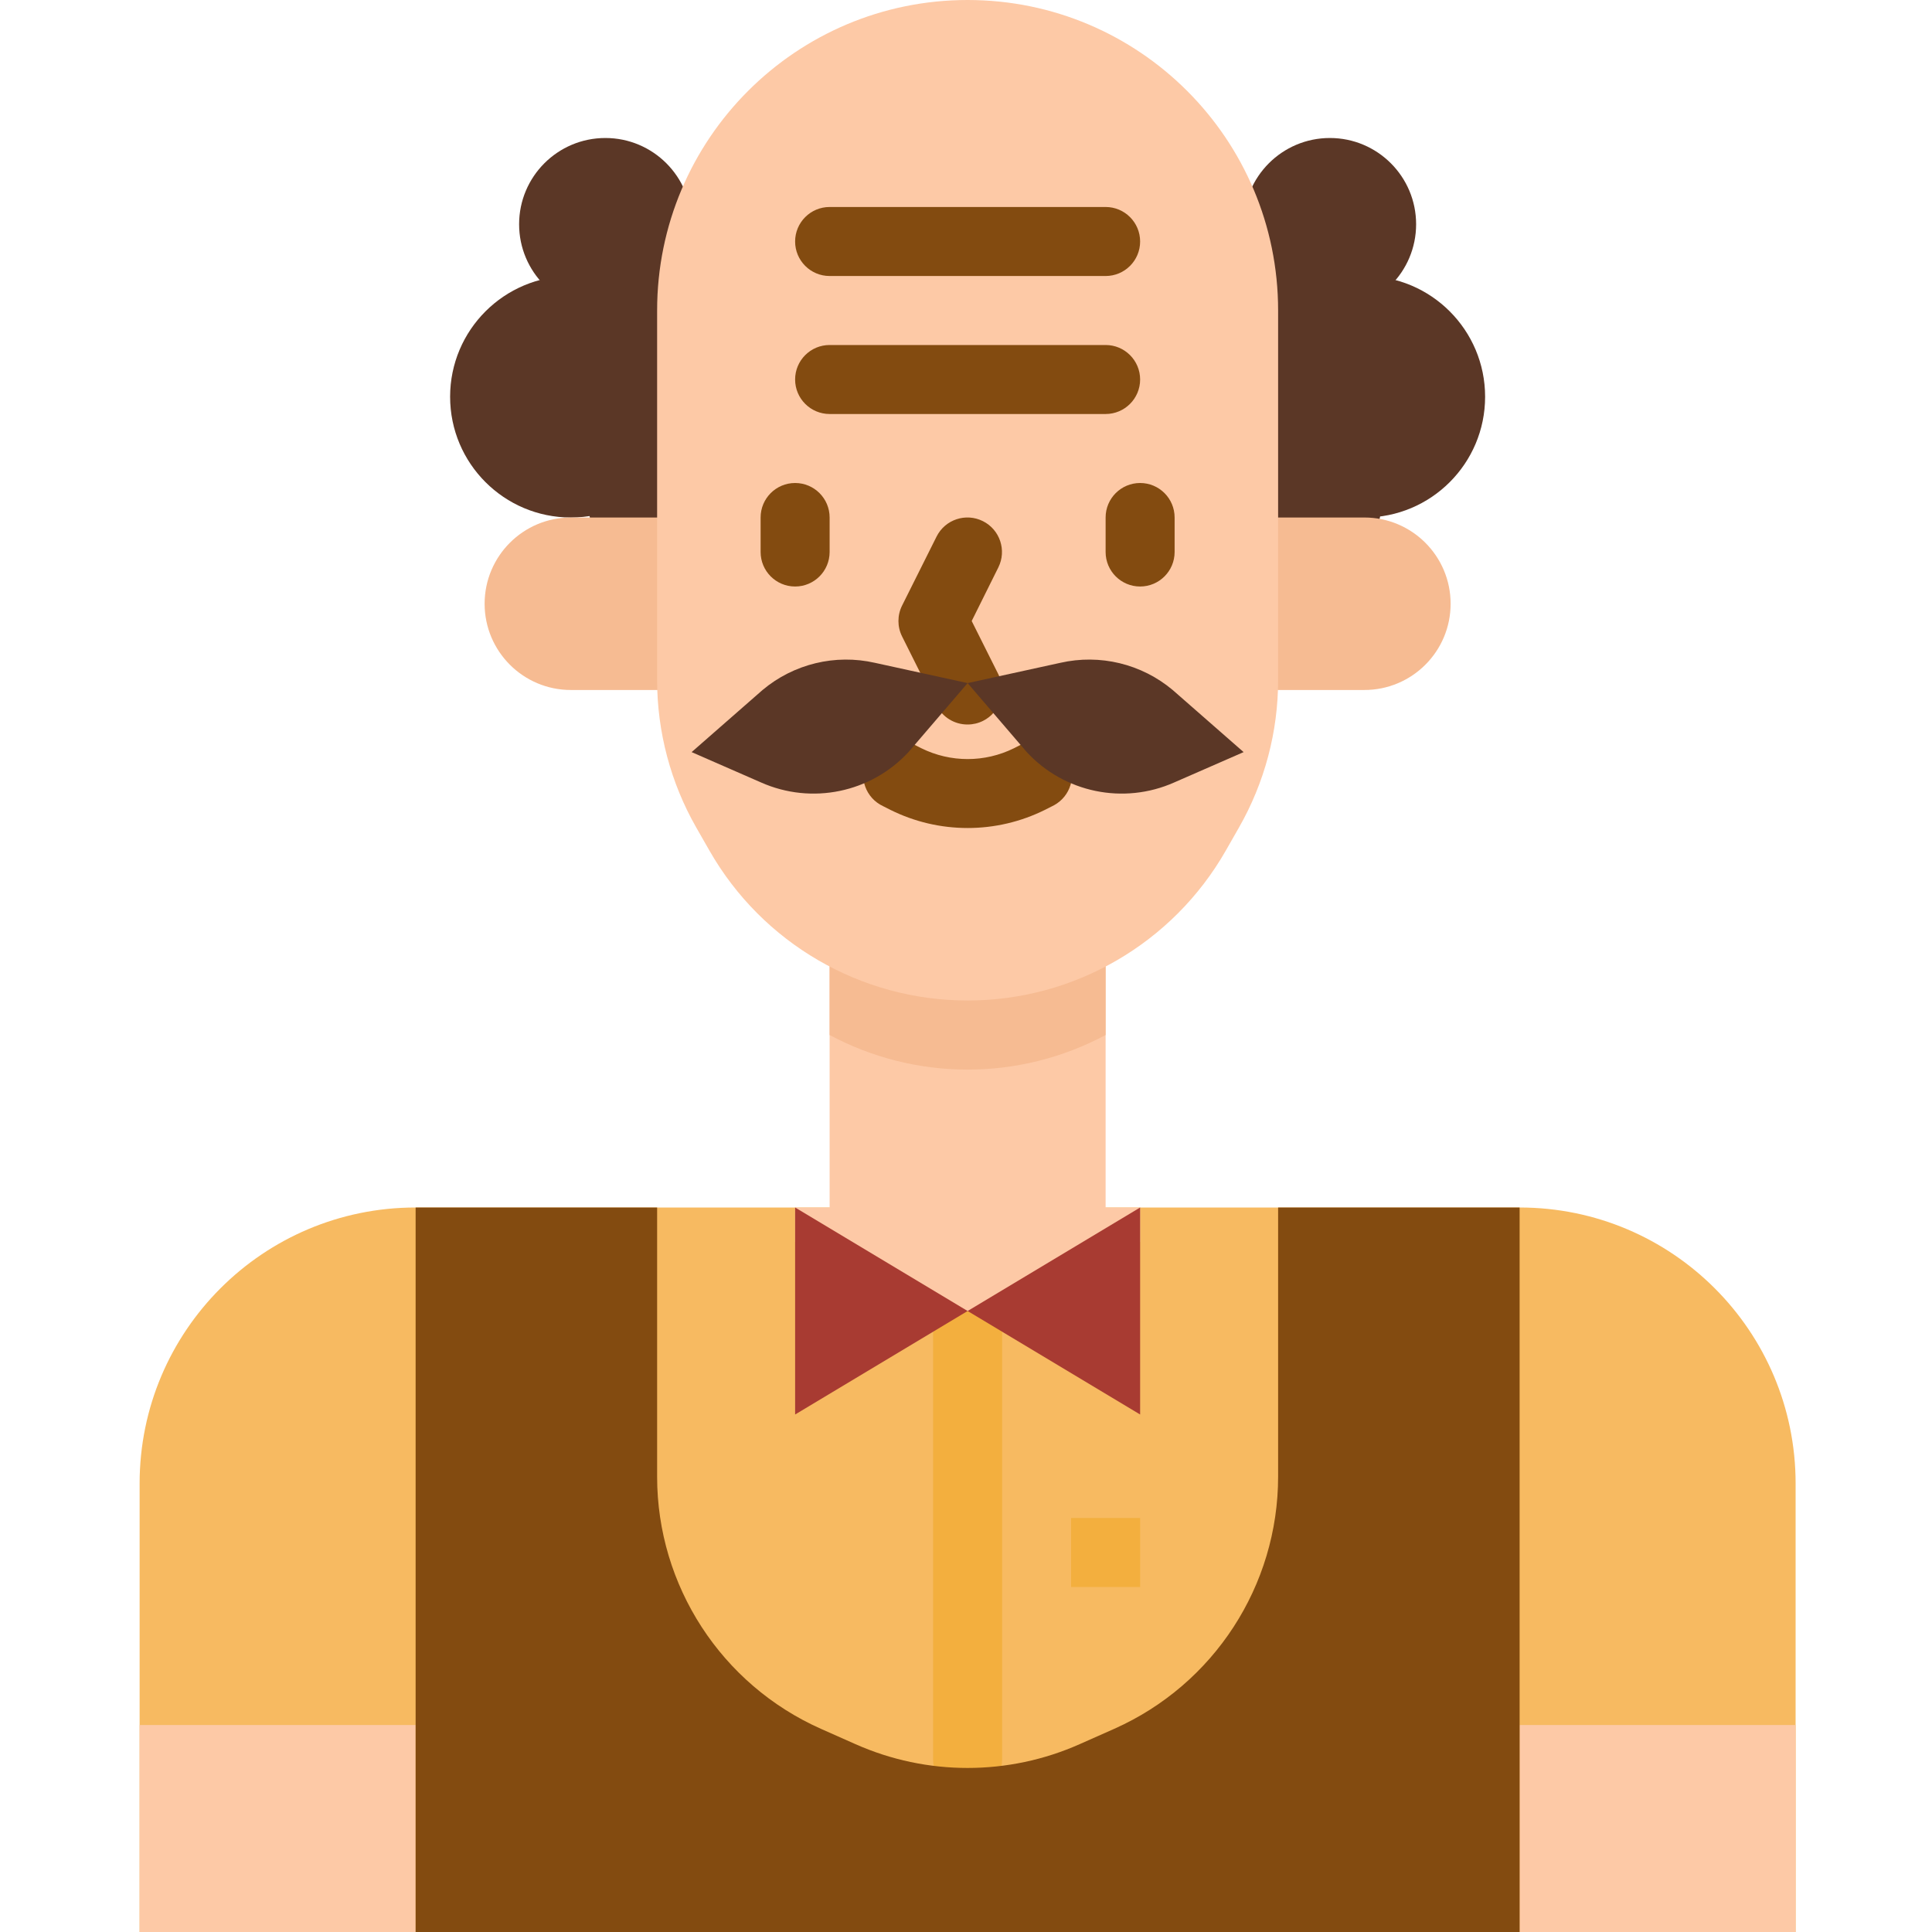<svg height="512pt" viewBox="-37 0 512 512" width="512pt" xmlns="http://www.w3.org/2000/svg"><g fill="#5b3726"><path d="m146.285 59.43c0 12.621-10.234 22.855-22.855 22.855-12.625 0-22.859-10.234-22.859-22.855 0-12.625 10.234-22.859 22.859-22.859 12.621 0 22.855 10.234 22.855 22.859zm0 0"/><path d="m164.57 77.715c0 12.625-10.23 22.855-22.855 22.855s-22.855-10.23-22.855-22.855 10.23-22.855 22.855-22.855 22.855 10.23 22.855 22.855zm0 0"/><path d="m164.57 132.57c0 12.625-10.23 22.859-22.855 22.859s-22.855-10.234-22.855-22.859c0-12.621 10.23-22.855 22.855-22.855s22.855 10.234 22.855 22.855zm0 0"/><path d="m329.145 132.57c0 12.625-10.234 22.859-22.859 22.859-12.621 0-22.855-10.234-22.855-22.859 0-12.621 10.234-22.855 22.855-22.855 12.625 0 22.859 10.234 22.859 22.855zm0 0"/><path d="m146.285 105.145c0 17.672-14.324 32-32 32-17.672 0-32-14.328-32-32 0-17.676 14.328-32 32-32 17.676 0 32 14.324 32 32zm0 0"/><path d="m338.285 59.43c0 12.621-10.234 22.855-22.855 22.855-12.625 0-22.859-10.234-22.859-22.855 0-12.625 10.234-22.859 22.859-22.859 12.621 0 22.855 10.234 22.855 22.859zm0 0"/><path d="m329.145 77.715c0 12.625-10.234 22.855-22.859 22.855-12.621 0-22.855-10.23-22.855-22.855s10.234-22.855 22.855-22.855c12.625 0 22.859 10.23 22.859 22.855zm0 0"/><path d="m356.57 105.145c0 17.672-14.324 32-32 32-17.672 0-32-14.328-32-32 0-17.676 14.328-32 32-32 17.676 0 32 14.324 32 32zm0 0"/></g><path d="m265.145 320h100.57c40.395 0 73.141 32.746 73.141 73.145v118.855h-438.855v-118.855c0-40.398 32.746-73.145 73.145-73.145zm0 0" fill="#f7ba61"/><path d="m365.715 457.145h73.145v54.855h-73.145zm0 0" fill="#fdc9a6"/><path d="m0 457.145h73.145v54.855h-73.145zm0 0" fill="#fdc9a6"/><path d="m219.43 475.43c-5.051 0-9.145-4.094-9.145-9.145v-137.141c0-5.051 4.094-9.145 9.145-9.145 5.051 0 9.141 4.094 9.141 9.145v137.141c0 5.051-4.09 9.145-9.141 9.145zm0 0" fill="#f3af3e"/><path d="m246.855 402.285h18.289v18.285h-18.289zm0 0" fill="#f3af3e"/><path d="m73.145 320v192h292.57v-192h-64v71.316c0 28.906-17.023 55.102-43.438 66.844l-9.145 4.059c-18.914 8.41-40.512 8.41-59.426 0l-9.145-4.059c-26.41-11.746-43.426-37.941-43.418-66.844v-71.316zm0 0" fill="#834b10"/><path d="m256 338.285-36.57 9.145-36.574-9.145v-91.43h73.145zm0 0" fill="#fdc9a6"/><path d="m182.855 274.285c22.852 12.227 50.297 12.227 73.145 0v-27.43h-73.145zm0 0" fill="#f6bb92"/><path d="m324.57 182.855h-32v-45.711h32c12.625 0 22.859 10.23 22.859 22.855s-10.234 22.855-22.859 22.855zm0 0" fill="#f6bb92"/><path d="m114.285 182.855h32v-45.711h-32c-12.621 0-22.855 10.23-22.855 22.855s10.234 22.855 22.855 22.855zm0 0" fill="#f6bb92"/><path d="m291.336 219.309-3.508 6.145c-14.027 24.543-40.129 39.688-68.398 39.691-28.27-.004-54.371-15.148-68.398-39.691l-3.512-6.145c-6.801-11.902-10.375-25.375-10.375-39.086v-97.938c0-45.445 36.84-82.285 82.285-82.285 45.445 0 82.285 36.84 82.285 82.285v97.938c0 13.711-3.578 27.184-10.379 39.086zm0 0" fill="#fdc9a6"/><path d="m173.715 155.43c-5.051 0-9.145-4.094-9.145-9.145v-9.141c0-5.051 4.094-9.145 9.145-9.145 5.051 0 9.145 4.094 9.145 9.145v9.141c-.004 5.051-4.094 9.145-9.145 9.145zm0 0" fill="#834b10"/><path d="m265.145 155.43c-5.051 0-9.145-4.094-9.145-9.145v-9.141c0-5.051 4.094-9.145 9.145-9.145 5.047 0 9.141 4.094 9.141 9.145v9.141c0 5.051-4.094 9.145-9.141 9.145zm0 0" fill="#834b10"/><path d="m219.43 192c-3.48.02-6.672-1.941-8.23-5.055l-9.141-18.285c-1.285-2.574-1.285-5.602 0-8.176l9.141-18.285c2.258-4.52 7.75-6.352 12.27-4.094 4.52 2.254 6.355 7.75 4.098 12.27l-7.059 14.199 7.105 14.195c2.258 4.52.426 10.012-4.094 12.266-1.27.637-2.672.965-4.09.965zm0 0" fill="#834b10"/><path d="m256 73.145h-73.141c-5.051 0-9.145-4.094-9.145-9.145s4.094-9.145 9.145-9.145h73.141c5.051 0 9.145 4.094 9.145 9.145s-4.094 9.145-9.145 9.145zm0 0" fill="#834b10"/><path d="m256 109.715h-73.141c-5.051 0-9.145-4.094-9.145-9.145 0-5.047 4.094-9.141 9.145-9.141h73.141c5.051 0 9.145 4.094 9.145 9.141 0 5.051-4.094 9.145-9.145 9.145zm0 0" fill="#834b10"/><path d="m173.715 320h91.43v9.145h-91.43zm0 0" fill="#fdc9a6"/><path d="m265.145 365.715v-45.715l-45.715 27.43 45.715 27.426z" fill="#a83b32"/><path d="m173.715 320 45.715 27.43-45.715 27.426zm0 0" fill="#a83b32"/><path d="m219.43 219.43c-7.09.004-14.086-1.637-20.434-4.793l-1.969-.996c-4.574-2.133-6.555-7.574-4.422-12.148 2.133-4.578 7.574-6.559 12.148-4.426.172.082.34.164.504.254l1.93.98c7.723 3.812 16.777 3.812 24.5 0l1.895-.961c4.438-2.41 9.988-.77 12.398 3.668 2.41 4.438.77 9.988-3.668 12.398-.164.09-.332.172-.5.254l-1.93.977c-6.359 3.156-13.359 4.793-20.453 4.793zm0 0" fill="#834b10"/><path d="m219.43 181.027 24.574-5.375c10.504-2.387 21.52.281 29.77 7.207l18.797 16.457-18.395 8.043c-13.414 5.961-29.137 2.715-39.094-8.07zm0 0" fill="#5b3726"/><path d="m219.43 181.027-24.578-5.375c-10.504-2.387-21.516.281-29.77 7.207l-18.797 16.457 18.395 8.043c13.418 5.961 29.137 2.715 39.098-8.07zm0 0" fill="#5b3726"/></svg>